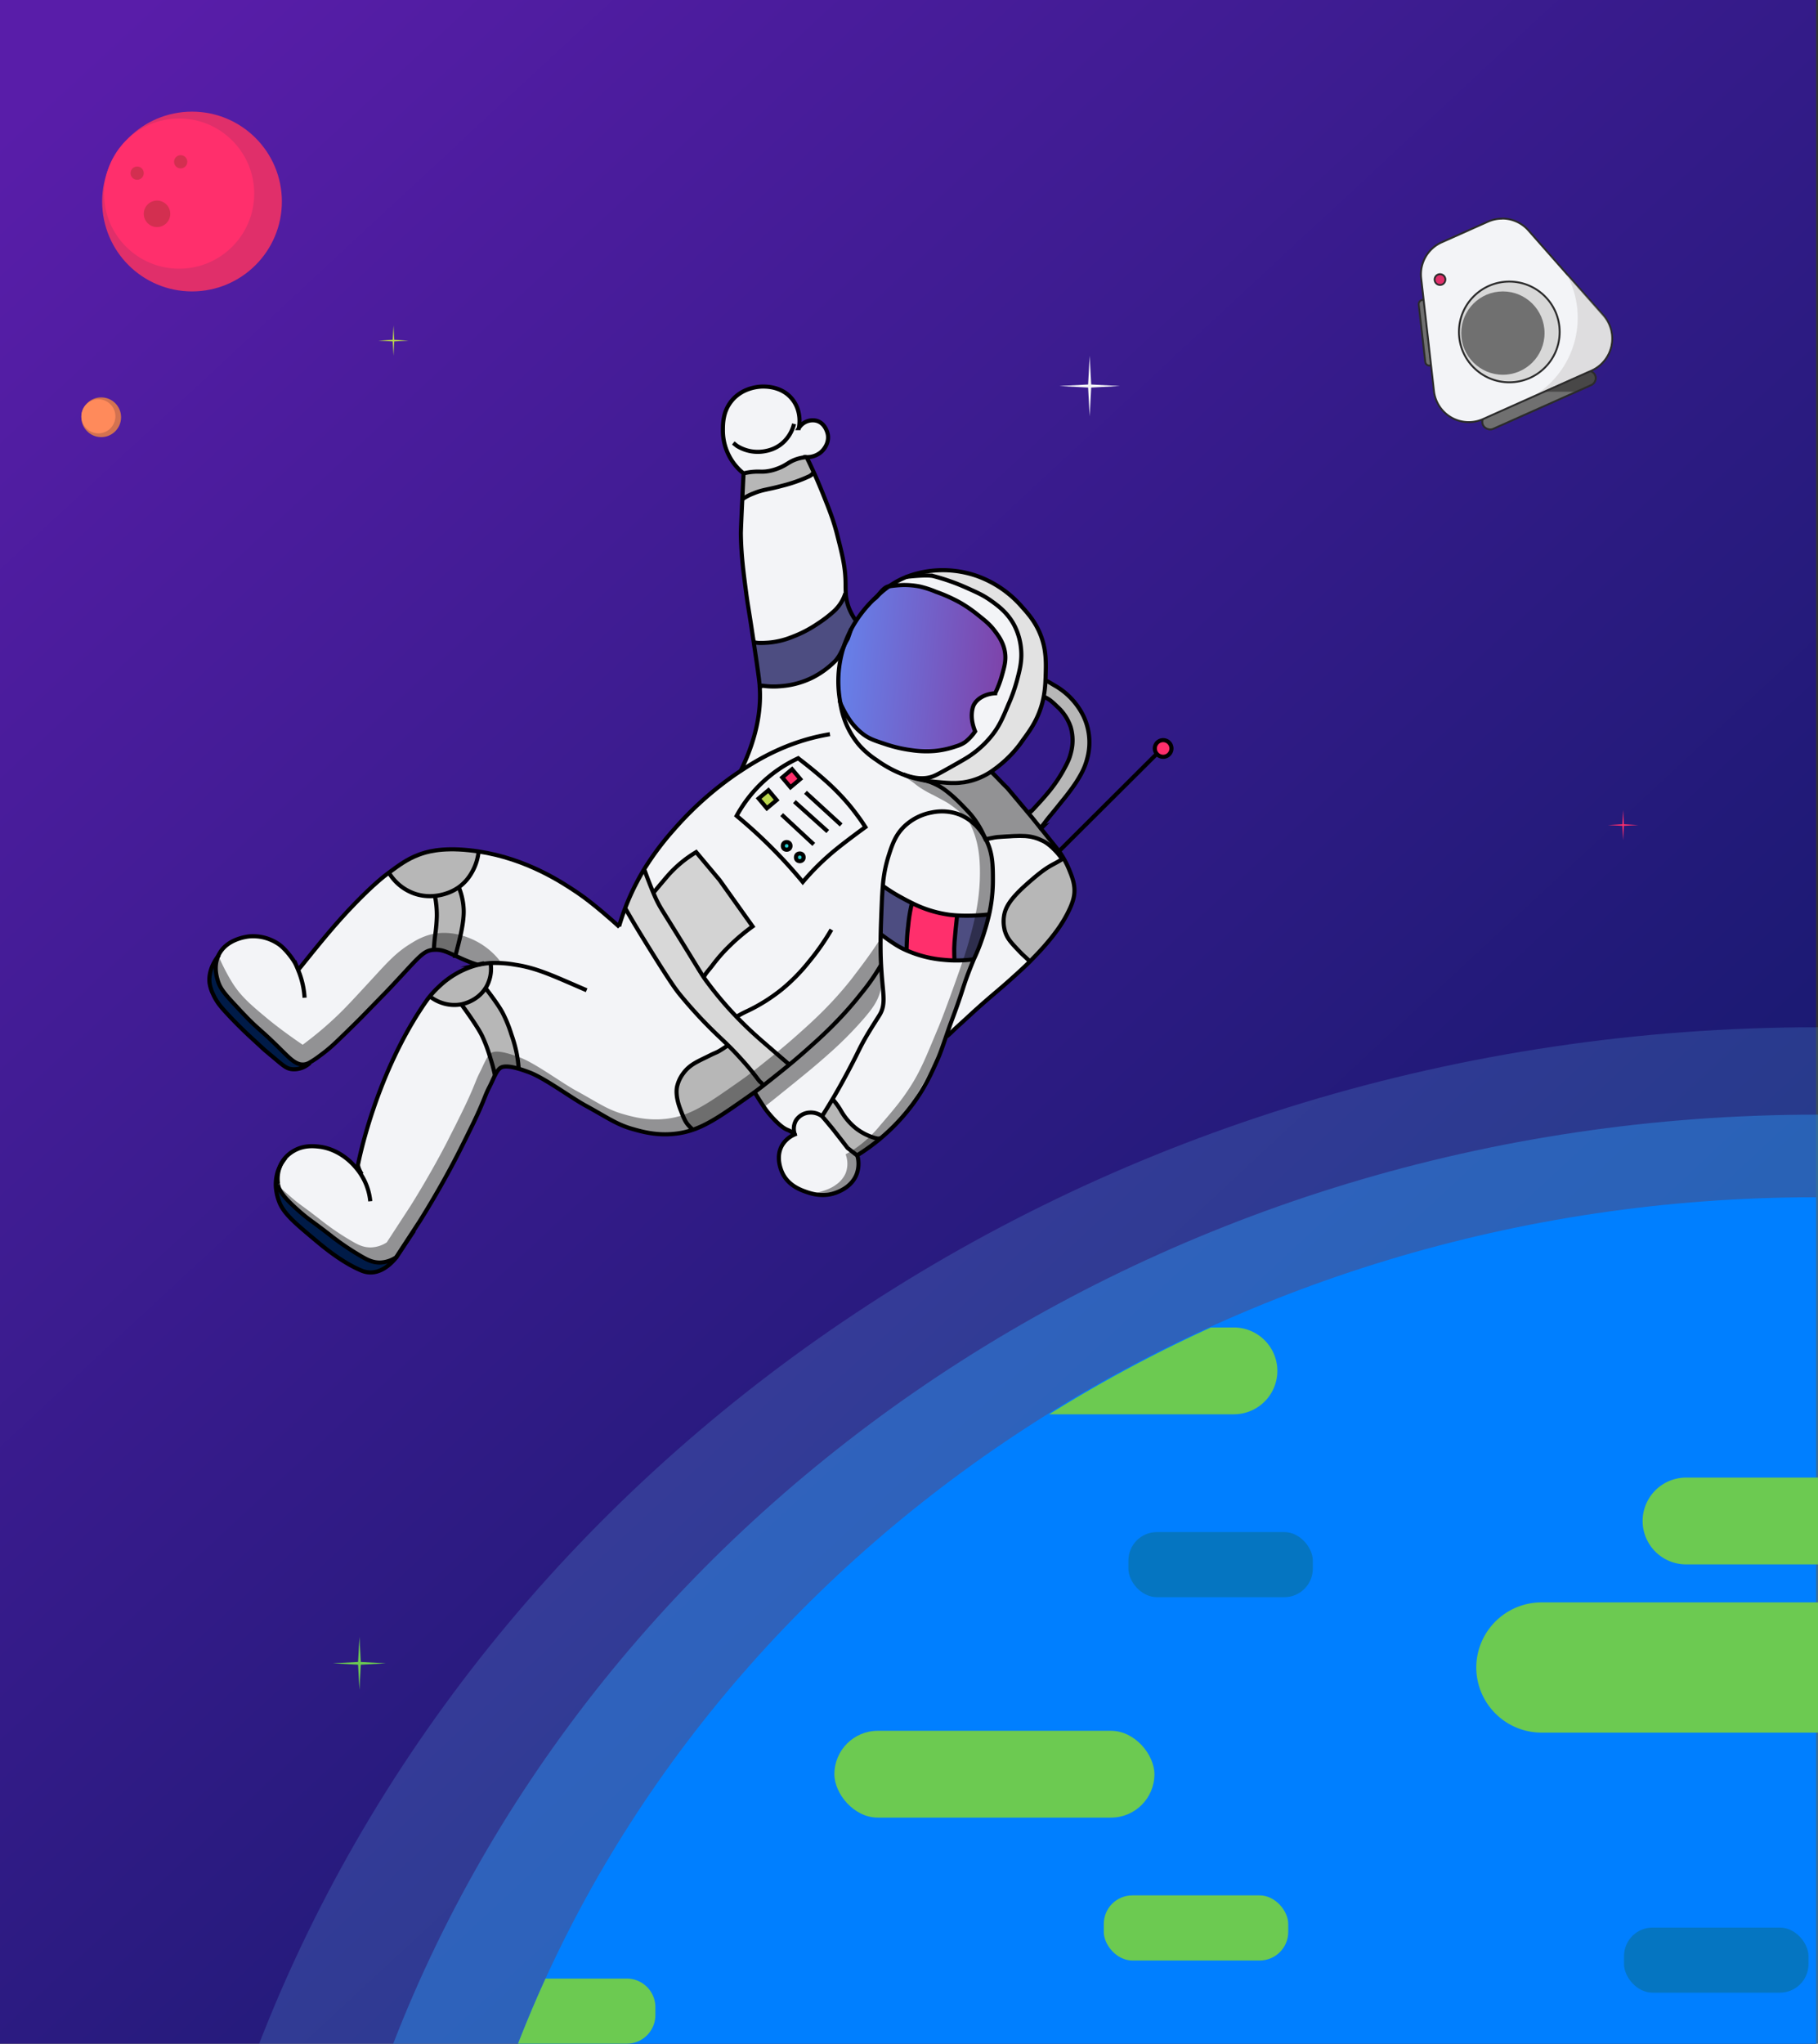 <svg xmlns="http://www.w3.org/2000/svg" xmlns:xlink="http://www.w3.org/1999/xlink" viewBox="0 0 961 1080"><rect x="0" y="0" width="961" height="1080" fill="#333333" stroke="none"/><defs><style>.cls-1{fill:url(#linear-gradient);}.cls-2{fill:#63bbf7;opacity:0.2;}.cls-3{fill:#2d9df9;}.cls-13,.cls-3{opacity:0.4;}.cls-4{fill:#007fff;}.cls-5{fill:#6cca51;}.cls-6{fill:#0575c1;}.cls-12,.cls-7{fill:#707070;}.cls-11,.cls-7{stroke:#2b2b2b;}.cls-11,.cls-30,.cls-7{stroke-miterlimit:10;}.cls-8{fill:#f3f4f7;}.cls-9{fill:#2b2b2b;}.cls-10{fill:#fff;}.cls-11,.cls-27{fill:#d8d8d8;}.cls-14{fill:#bfbcbb;}.cls-15{fill:#e02f6a;}.cls-16{fill:#2d2c2c;opacity:0.6;}.cls-17{fill:#ff2f6c;}.cls-18{fill:#d37250;}.cls-19{fill:#ff8a5b;}.cls-20{fill:#d32f50;}.cls-21{fill:#bad64d;}.cls-22{fill:#b7b7b7;}.cls-23{fill:#4d4d81;}.cls-24{fill:url(#linear-gradient-2);}.cls-25{fill:#e2e2e2;}.cls-26{fill:#25ced1;}.cls-28{fill:#d3d3d3;}.cls-29{fill:#001b48;}.cls-30{fill:none;stroke:#000;stroke-width:2.17px;}</style><linearGradient id="linear-gradient" x1="22.87" y1="47.65" x2="947.96" y2="1044.02" gradientUnits="userSpaceOnUse"><stop offset="0" stop-color="#591da9"/><stop offset="1" stop-color="#051960"/></linearGradient><linearGradient id="linear-gradient-2" x1="435.24" y1="343.17" x2="522.5" y2="343.17" gradientTransform="translate(40.11 -30.21) rotate(5)" gradientUnits="userSpaceOnUse"><stop offset="0" stop-color="#6681ea"/><stop offset="1" stop-color="#7e43aa"/></linearGradient></defs><title>Asset 3</title><g id="Layer_2" data-name="Layer 2"><g id="home-image"><rect class="cls-1" width="960" height="1080"/><path class="cls-2" d="M961,1080V542.86h-.57c-379,0-701.79,223.91-823.43,537.14Z"/><path class="cls-3" d="M961,1080V589.05h-.52C614,589,319,793.7,207.85,1080Z"/><path class="cls-4" d="M960,1080V632.7h-.47c-315.65,0-584.41,186.46-685.7,447.3Z"/><rect class="cls-5" x="441.06" y="914.65" width="169.17" height="45.88" rx="22.94" ry="22.94"/><rect class="cls-5" x="583.47" y="1001.63" width="97.49" height="34.41" rx="15.08" ry="15.08"/><path class="cls-5" d="M346.44,1064.92v-4.25a15.13,15.13,0,0,0-15.08-15.08h-43q-7.75,17-14.53,34.41h57.49A15.13,15.13,0,0,0,346.44,1064.92Z"/><path class="cls-5" d="M961,780.84H891.23a23,23,0,0,0-22.94,22.94h0a23,23,0,0,0,22.94,22.94H961Z"/><path class="cls-5" d="M961,846.79H814.77a34.51,34.51,0,0,0-34.41,34.41h0a34.51,34.51,0,0,0,34.41,34.41H961Z"/><path class="cls-5" d="M652.29,747.39a23,23,0,0,0,22.93-22.94h0a23,23,0,0,0-22.93-22.93H640.08a741.74,741.74,0,0,0-85.48,45.87Z"/><rect class="cls-6" x="596.47" y="809.63" width="97.49" height="34.41" rx="15.08" ry="15.08"/><rect class="cls-6" x="858.47" y="1018.63" width="97.49" height="34.41" rx="15.08" ry="15.08"/><rect class="cls-7" x="736.42" y="173.66" width="34.92" height="4.36" rx="2.18" ry="2.18" transform="translate(843.06 -593.12) rotate(83.49)"/><rect class="cls-7" x="781.07" y="207.33" width="64.88" height="8.11" rx="4.05" ry="4.05" transform="translate(-15.55 349.74) rotate(-24.04)"/><path class="cls-8" d="M776.4,223A18.54,18.54,0,0,1,758,206.58L751.23,147a18.45,18.45,0,0,1,10.87-19l24.41-10.89a18.34,18.34,0,0,1,7.54-1.61,18.55,18.55,0,0,1,13.9,6.27l39.61,44.9a18.53,18.53,0,0,1-6.35,29.18L784,221.42A18.54,18.54,0,0,1,776.4,223Z"/><path class="cls-9" d="M794.05,115v1a18,18,0,0,1,13.53,6.1l39.6,44.9a18,18,0,0,1-6.17,28.4L783.74,221a18,18,0,0,1-25.26-14.44L751.73,147a18,18,0,0,1,10.57-18.5l24.41-10.89a18.05,18.05,0,0,1,7.34-1.56v-1m0,0a19.08,19.08,0,0,0-7.75,1.65l-24.41,10.89a19,19,0,0,0-11.16,19.53l6.76,59.55a19,19,0,0,0,26.66,15.23l57.26-25.54a19,19,0,0,0,6.52-30l-39.6-44.9A19,19,0,0,0,794.05,115Z"/><path class="cls-10" d="M797.79,199.37a23.94,23.94,0,1,1,9.72-2.08A23.69,23.69,0,0,1,797.79,199.37Z"/><path d="M797.76,152.12h0a23.33,23.33,0,0,1,9.51,44.63,23.05,23.05,0,0,1-9.48,2,23.33,23.33,0,0,1,0-46.66m0-1.18a24.51,24.51,0,1,0,22.39,14.53,24.51,24.51,0,0,0-22.39-14.53Z"/><circle class="cls-11" cx="797.83" cy="175.42" r="26.62"/><circle class="cls-12" cx="794.43" cy="176.02" r="22.02"/><g class="cls-13"><path class="cls-14" d="M846.93,166.12l-18.65-20.91c.51,1,1,1.93,1.46,2.94A48.28,48.28,0,0,1,812.65,208l27.76-12.25A18.71,18.71,0,0,0,846.93,166.12Z"/></g><path class="cls-15" d="M761.17,150.62a2.85,2.85,0,0,1-1.16-5.46,2.91,2.91,0,0,1,1.16-.25,2.85,2.85,0,0,1,2.66,3.87,2.79,2.79,0,0,1-1.5,1.59A2.91,2.91,0,0,1,761.17,150.62Z"/><path class="cls-9" d="M761.17,145.41h0a2.35,2.35,0,0,1,1,4.5,2.31,2.31,0,0,1-1,.21,2.36,2.36,0,0,1-1-4.5,2.31,2.31,0,0,1,1-.21m0-1a3.28,3.28,0,0,0-1.36.3,3.32,3.32,0,1,0,1.36-.3Z"/><path class="cls-16" d="M833.48,207l8.15-3.64a3.71,3.71,0,1,0-3-6.77L815.27,207Z"/><circle class="cls-15" cx="101.5" cy="106.5" r="47.5"/><circle class="cls-17" cx="94.69" cy="102.31" r="39.69"/><circle class="cls-18" cx="53.5" cy="220.5" r="10.5"/><circle class="cls-19" cx="52" cy="220" r="9"/><circle class="cls-20" cx="83" cy="113" r="7"/><circle class="cls-20" cx="95.5" cy="85.5" r="3.5"/><circle class="cls-20" cx="72.5" cy="91.5" r="3.5"/><polygon class="cls-8" points="576 188 576.82 203.18 592 204 576.82 204.82 576 220 575.18 204.82 560 204 575.18 203.18 576 188"/><polygon class="cls-5" points="190 865 190.72 878.28 204 879 190.72 879.72 190 893 189.28 879.72 176 879 189.28 878.28 190 865"/><polygon class="cls-21" points="208 172 208.41 179.59 216 180 208.41 180.41 208 188 207.59 180.41 200 180 207.59 179.59 208 172"/><polygon class="cls-17" points="858 428 858.41 435.59 866 436 858.41 436.41 858 444 857.59 436.41 850 436 857.59 435.59 858 428"/><path class="cls-17" d="M611.48,398.36a4.39,4.39,0,0,1,3.75-7.21,4.4,4.4,0,1,1-3.75,7.21Z"/><path class="cls-22" d="M562.4,453.85a49,49,0,0,1,3,6.26c1.2,3,2.39,6,2.55,9.73.14,3.43-.63,7-3.88,13.23-2.14,4.1-6.48,11.48-17.62,22.9-.7.73-1.38,1.41-2,2.07-4.35-4.09-3.5-3.13-6.42-6.2-3.81-4-5.59-6.11-6.65-9.41a18.5,18.5,0,0,1-.64-8.2c.62-4.36,2.95-8.85,11.64-16.64,12-10.71,13.07-9.71,19.17-13.58h0Z"/><path class="cls-22" d="M544,429.38c2-2.07-.85,1.55,2.56-2.15s5.21-5.66,6.77-7.56a74.63,74.63,0,0,0,8.54-12.15c2.09-3.79,3.4-6.18,4.25-9.81a24.84,24.84,0,0,0-.17-13.59,25.48,25.48,0,0,0-7.2-10.82c-3.33-3.26-4.43-3.93-6.69-5l-.4-.08a58.8,58.8,0,0,0,.94-8.6c1.66.56,2.26,1.09,5.07,2.72A37.56,37.56,0,0,1,570.81,375a32.21,32.21,0,0,1,3.82,26.13c-1.35,5.16-3.51,8.67-5.84,12.39a125.91,125.91,0,0,1-7.67,10.19c-5.76,7.26-5.87,7.05-9.15,11.42a16,16,0,0,0-1.78,2.6l-4.72-5.88-1.84-2.2Z"/><path class="cls-23" d="M522.87,483.23a133.61,133.61,0,0,1-4.18,14.2,96.72,96.72,0,0,1-3.92,9.51,65.72,65.72,0,0,1-10.2.61v-.15c-.08-1.37-.18-3.5-.14-6.12,0-1.93.14-3.84.79-10.43.18-1.81.43-4.22.74-7.08A104.87,104.87,0,0,0,522.87,483.23Z"/><path class="cls-24" d="M452.58,328a66.08,66.08,0,0,1,9.13-11.09,9.47,9.47,0,0,0,2.81-2.66,51.55,51.55,0,0,1,5.33-4.33h.07a61.63,61.63,0,0,1,7.53-.71,43.43,43.43,0,0,1,8.76.77,52.85,52.85,0,0,1,8.58,2.79,83.54,83.54,0,0,1,13.07,5.89,71.74,71.74,0,0,1,9,6.22c4,3.24,6.36,5.08,8.78,8.23,2.1,2.75,5,6.55,5.73,12.05.53,4.05-.36,7.22-1.73,12.07a54.25,54.25,0,0,1-3.52,9.19c-5.07.28-9.63,2.65-11.43,6.47,0,0-2,4.17-.2,10.57.24.86.56,1.78.56,1.78.18.52.35,1,.49,1.31a25.32,25.32,0,0,1-5.25,5.65,17.2,17.2,0,0,1-4.95,2.28,48.05,48.05,0,0,1-11.08,2.42,53.7,53.7,0,0,1-12.18-.38,73.5,73.5,0,0,1-14.65-3.32c-5.28-1.79-7.92-2.69-11.1-5a33.68,33.68,0,0,1-8.05-8.85,56.84,56.84,0,0,1-3.52-6.42,9.06,9.06,0,0,1-.55-1.4v0l-.21-1.18h0a62.71,62.71,0,0,1-.86-9.74,60.11,60.11,0,0,1,2.08-16.11c.23-.85.48-1.68.75-2.5a41.63,41.63,0,0,1,2.23-4.37l1.68-4.86C450.72,331,451.65,329.4,452.58,328Z"/><path class="cls-8" d="M522.87,483.23a82.61,82.61,0,0,0,2-17.84c0-8-.06-14.93-3.81-21.9l0,0c.79-.06,4.72-1,6.09-1.1,13.59-.92,17.46-1.24,24.31,2.13,2.51,1.23,6.57,4.7,10,9.52-6.1,3.87-7.21,2.87-19.17,13.58-8.69,7.79-11,12.28-11.64,16.64a18.5,18.5,0,0,0,.64,8.2c1.06,3.3,2.84,5.4,6.65,9.41,2.92,3.07,2.07,2.11,6.42,6.2-3.25,3.22-6.11,5.8-9.8,9.12-7,6.31-9.71,8.22-18.37,16-3.77,3.39-3.71,3.44-8.12,7.43-6.17,5.59-4.33,4.19-7.75,7.13l-.28-.09c1-2.88,1.91-5.58,2.64-7.51,5.74-15.16,6-17.78,9-25.68,1.34-3.49,2.29-5.83,3-7.54a96.72,96.72,0,0,0,3.92-9.51A133.61,133.61,0,0,0,522.87,483.23Z"/><path class="cls-8" d="M506,483.77c-1.35-.08-2.7-.2-4-.36a62.8,62.8,0,0,1-19.87-6.19c-2.37-1.15-4.42-2.27-6.13-3.22a88.07,88.07,0,0,1-9.25-5.85,69.63,69.63,0,0,1,3-15.74c2-6.15,3.75-11.49,8.89-16.19a28.56,28.56,0,0,1,14.18-6.91,26.17,26.17,0,0,1,14.82,1.29,26.89,26.89,0,0,1,12.59,11.29c.14.23.28.46.41.69,0,0,0,0,0,0,.18.29.34.59.5.89,3.75,7,3.83,13.86,3.81,21.9a82.61,82.61,0,0,1-2,17.84A104.87,104.87,0,0,1,506,483.77Z"/><path class="cls-8" d="M479.2,502.25l1.67.7a61.69,61.69,0,0,0,17.95,4.28c2,.21,3.95.31,5.75.32a65.72,65.72,0,0,0,10.2-.61c-.72,1.71-1.67,4.05-3,7.54-3,7.9-3.29,10.52-9,25.68-.73,1.93-1.65,4.63-2.64,7.51-1.53,4.46-3.2,9.32-4.52,12.23-2.82,6.25-6.25,14.23-12.9,23.32a105.59,105.59,0,0,1-13.55,15.11c-1.28,1.18-2.56,2.29-3.81,3.35-.93-.14-.72.07-1.22,0a16.5,16.5,0,0,1-2.67-.67,29.92,29.92,0,0,1-9.08-4.86,32.94,32.94,0,0,1-8-9.53,36.56,36.56,0,0,0-3.94-5.43L440,581l.08-.14c1-1.68,4.66-7.9,9.68-17.48,4.38-8.36,4.44-9.08,7.36-14.29s6.86-11.1,7.92-12.89c3-5.12,1.93-10,1.09-20.27-.16-2-.29-3.95-.39-5.82-.3-5.57-.33-10.65-.22-16.29h.17C472.92,499.17,475.66,500.71,479.2,502.25Z"/><path class="cls-17" d="M504.57,507.4v.15c-1.8,0-3.75-.11-5.75-.32A61.69,61.69,0,0,1,480.87,503l-1.67-.7c0-.48,0-1.86.18-5.54.14-3.19.43-5.59.64-7.41a87.52,87.52,0,0,1,2-12.08,62.8,62.8,0,0,0,19.87,6.19c1.33.16,2.68.28,4,.36-.31,2.86-.56,5.27-.74,7.08-.65,6.59-.75,8.5-.79,10.43C504.39,503.9,504.49,506,504.57,507.4Z"/><path class="cls-8" d="M514.6,412.21a36.26,36.26,0,0,0,9.36-4.52l.18.27c3.54,3.48,4.87,5.06,8.42,8.54l11.07,13.19,1.84,2.2,4.72,5.88c0,.1,0,.11.07.08l9.29,11.56a48.66,48.66,0,0,1,2.85,4.44l-.87.15h0c-3.43-4.82-7.49-8.29-10-9.52-6.85-3.37-10.72-3.05-24.31-2.13-1.37.1-5.3,1-6.09,1.1l0,0c-.16-.3-.32-.6-.5-.89,0,0,0,0,0,0A48.37,48.37,0,0,0,513,430.23c-1-1.09-2.8-3-4.48-4.75-1.51-1.52-3-3-5-4.79-.43-.38-2.64-2.31-4.57-3.67a32.13,32.13,0,0,0-9.32-4.45c2.05.32,3.81.5,5.22.63C501.9,413.87,507.61,414.42,514.6,412.21Z"/><path class="cls-13" d="M514.6,413.21a36.26,36.26,0,0,0,9.36-4.52l.18.27c3.54,3.48,4.87,5.06,8.42,8.54l11.07,13.19,1.84,2.2,4.72,5.88c0,.1,0,.11.07.08l9.29,11.56a48.66,48.66,0,0,1,2.85,4.44l-.87.15h0c-3.43-4.82-7.49-8.29-10-9.52-6.85-3.37-10.72-3.05-24.31-2.13-1.37.1-5.3,1-6.09,1.1l0,0c-.16-.3-.32-.6-.5-.89,0,0,0,0,0,0A48.37,48.37,0,0,0,513,431.23c-1-1.09-2.8-3-4.48-4.75-1.51-1.52-3-3-5-4.79-.43-.38-2.64-2.31-4.57-3.67a32.13,32.13,0,0,0-9.32-4.45c2.05.32,3.81.5,5.22.63C501.9,414.87,507.61,415.42,514.6,413.21Z"/><path class="cls-23" d="M479.38,496.71c-.17,3.68-.19,5.06-.18,5.54-3.54-1.54-6.28-3.08-13.49-8.44h-.17c.1-4.72.3-9.83.55-15.92.14-3.71.34-6.91.59-9.74a88.07,88.07,0,0,0,9.25,5.85c1.71.95,3.76,2.07,6.13,3.22a87.52,87.52,0,0,0-2,12.08C479.81,491.12,479.52,493.52,479.38,496.71Z"/><path class="cls-25" d="M479.39,409.9c2.63.88,8.32,2.35,13.65.43,1.8-.65,4.52-2.18,10-5.24,5.29-3,7.94-4.46,10-5.91A52.42,52.42,0,0,0,524.87,388c3.47-4.55,5.1-8.41,8.15-15.58a86.69,86.69,0,0,0,4.49-12.5c1.58-5.92,2.91-10.91,2.2-17.46a33.81,33.81,0,0,0-3.1-11.13c-3.52-7.23-8.92-11.15-13-14.05-3.79-2.67-6.75-4-12.33-6.5a113.17,113.17,0,0,0-17.78-6.31c-3.21-.85-12.3.14-14.26.37a53.44,53.44,0,0,1,13.15-3.19,55,55,0,0,1,24.19,2.8,56.8,56.8,0,0,1,23.69,16.33c3.36,3.73,7.49,8.41,10.16,15.83s2.5,14,2.28,20.56c0,.8-.06,1.63-.1,2.47a58.8,58.8,0,0,1-.94,8.6,46.11,46.11,0,0,1-1.9,7c-2.36,6.6-5.52,11-8.83,15.53a62.91,62.91,0,0,1-11.28,12.59,66.49,66.49,0,0,1-5.68,4.34,36.26,36.26,0,0,1-9.36,4.52c-7,2.21-12.7,1.66-19.77,1-1.41-.13-3.17-.31-5.22-.63A59.67,59.67,0,0,1,479.35,410Z"/><path class="cls-22" d="M464.09,601.71c.5,0,.29-.17,1.22,0a106.79,106.79,0,0,1-12.19,8.82l.05.17-5.14-4s-5.9-7.68-7.93-10.2-5.23-6.23-5.23-6.23l-.31-.36c1.34-2.11,3.25-5.16,5.46-8.88l.39.23a36.56,36.56,0,0,1,3.94,5.43,32.94,32.94,0,0,0,8,9.53,29.92,29.92,0,0,0,9.08,4.86A16.5,16.5,0,0,0,464.09,601.71Z"/><path class="cls-8" d="M417.29,562.69c2.6-2.15,5.59-4.68,8.77-7.51,7.89-7,18.3-16.28,29.1-30a111.19,111.19,0,0,0,10.48-15h.12c.1,1.87.23,3.8.39,5.82.84,10.3,1.93,15.15-1.09,20.27-1.06,1.79-5,7.73-7.92,12.89s-3,5.93-7.36,14.29c-5,9.58-8.68,15.8-9.68,17.48L440,581c-2.21,3.72-4.12,6.77-5.46,8.88a10,10,0,0,0-6.62-1.94,9.16,9.16,0,0,0-7.14,4.13,9,9,0,0,0-.65,7.41l0,0a12.29,12.29,0,0,0-3.82-2.4c-3.62-1.32-9-7.39-11.3-10.49-2.11-2.84-5.26-8-6.08-9.38,1.58-1.17,3.13-2.34,4.61-3.49,2.93-2.27,5.62-4.43,7.89-6.26C413,566.23,415,564.61,417.29,562.69Z"/><path class="cls-8" d="M420.1,599.49l0,0a9,9,0,0,1,.65-7.41,9.16,9.16,0,0,1,7.14-4.13,10,10,0,0,1,6.62,1.94l.31.36s3.12,3.63,5.23,6.23,7.93,10.2,7.93,10.2l5.14,4A15.81,15.81,0,0,1,453,620c-2.27,6.59-8.47,9.17-10.37,10-7.32,3-14,.71-16.29-.07-2.94-1-9.47-3.28-12.71-9.93-.69-1.44-3.92-8.61-.05-15A14.22,14.22,0,0,1,420.1,599.49Z"/><path class="cls-8" d="M454.1,432.14c1.31,1.84,2.42,3.5,3.34,4.94,0,0-9.83,7.11-16,12.18a133.61,133.61,0,0,0-17.09,16.84c-3.58-4.33-7.49-8.77-11.74-13.25a266.3,266.3,0,0,0-23.22-21.72,71,71,0,0,1,23.93-25.71,71.56,71.56,0,0,1,8.6-4.71c.08.07,7.51,5.66,13.94,11.4a120.62,120.62,0,0,1,13.7,14.1C451.28,428.32,452.79,430.31,454.1,432.14Zm-29.31,21.1a2,2,0,1,0-2.2,1.84A2,2,0,0,0,424.79,453.24ZM417.87,416l5.18-4.35-4.35-5.18-5.18,4.35Zm0,31.18a2,2,0,1,0-2.2,1.84A2,2,0,0,0,417.86,447.2Zm-12.51-20.06,5.18-4.34-4.35-5.19L401,422Z"/><path class="cls-8" d="M444.72,372.83a56.84,56.84,0,0,0,3.52,6.42,33.68,33.68,0,0,0,8.05,8.85c3.18,2.36,5.82,3.26,11.1,5A73.5,73.5,0,0,0,482,396.47a53.7,53.7,0,0,0,12.18.38,48.05,48.05,0,0,0,11.08-2.42,17.2,17.2,0,0,0,4.95-2.28,25.32,25.32,0,0,0,5.25-5.65c-.14-.35-.31-.79-.49-1.31,0,0-.32-.92-.56-1.78-1.76-6.4.2-10.57.2-10.57,1.8-3.82,6.36-6.19,11.43-6.47a54.25,54.25,0,0,0,3.52-9.19c1.37-4.85,2.26-8,1.73-12.07-.71-5.5-3.63-9.3-5.73-12.05-2.42-3.15-4.73-5-8.78-8.23a71.74,71.74,0,0,0-9-6.22,83.54,83.54,0,0,0-13.07-5.89,52.85,52.85,0,0,0-8.58-2.79,43.43,43.43,0,0,0-8.76-.77,61.63,61.63,0,0,0-7.53.71h-.07a45.41,45.41,0,0,1,7.22-4.14c.39-.17,1.11-.5,2.15-.91,2-.23,11-1.22,14.26-.37a113.17,113.17,0,0,1,17.78,6.31c5.58,2.5,8.54,3.83,12.33,6.5,4.1,2.9,9.5,6.82,13,14.05a33.81,33.81,0,0,1,3.1,11.13c.71,6.55-.62,11.54-2.2,17.46a86.69,86.69,0,0,1-4.49,12.5c-3,7.17-4.68,11-8.15,15.58A52.42,52.42,0,0,1,513,399.18c-2.08,1.45-4.73,2.93-10,5.91-5.45,3.06-8.17,4.59-10,5.24-5.33,1.92-11,.45-13.65-.43l0,.13c-1-.34-2.08-.74-3.15-1.18a62.26,62.26,0,0,1-12.94-7.24,45.81,45.81,0,0,1-8.85-7.56,43,43,0,0,1-7.14-11.49,49.49,49.49,0,0,1-3.1-11.13A9.06,9.06,0,0,0,444.72,372.83Z"/><circle class="cls-26" cx="422.77" cy="453.06" r="2.03"/><rect class="cls-17" x="414.9" y="407.87" width="6.76" height="6.76" transform="translate(-166.46 364.75) rotate(-39.97)"/><path class="cls-8" d="M437.57,229.64c.88,5.16-3,8.76-3.52,9.2a11.29,11.29,0,0,1-7.71,2.72,22.31,22.31,0,0,0-4.83.93c-4.63,1.43-5.59,3.37-10.64,5.18a24.45,24.45,0,0,1-6.24,1.49c-2.3.22-3.42,0-6.12.14a32.67,32.67,0,0,0-5.51.88,29,29,0,0,1-10.91-22.68c0-3.66,0-10.2,4.78-15.87,6.31-7.49,15.79-7.38,16.94-7.35,2.14.06,9.89.28,15,6.75s3.65,14.09,3.42,15.23a8.58,8.58,0,0,1,9.17-3.95C436.42,223.55,437.5,229.23,437.57,229.64Z"/><circle class="cls-26" cx="415.83" cy="447.02" r="2.03"/><path class="cls-27" d="M389.28,537.35c6.08,6.34,11.17,10.79,14.72,13.86,7.09,6.15,12.08,10.44,13.29,11.48-2.32,1.92-4.32,3.54-5.89,4.78-2.27,1.83-5,4-7.89,6.26l-.41-.53c-1.47-2.3-.22.08-2.77-3.3-1.75-2.32-4.62-6-9.22-11-2.36-2.58-4.48-4.75-6.33-6.59-2.27-2.24-4.13-4-5.53-5.31a237.92,237.92,0,0,1-19.85-21.42c-2-2.49-5.18-6.55-19.76-30.25-5.52-9-6.13-10.31-9.17-15.4h0a123.94,123.94,0,0,1,6.33-14c1.23-2.34,2.48-4.53,3.73-6.6.44,1.23,2.65,7.34,4.83,12.48.71,1.69,1.42,3.28,2.06,4.55,1.95,3.85,2.49,4.39,13.06,21.51,7.74,12.54,9.64,15.79,11.44,18.46.52.77,1,1.49,1.67,2.37A186.22,186.22,0,0,0,389,537Z"/><path class="cls-22" d="M398.9,577.22c-1.39,1-2.8,2-4.23,3-11.89,8.33-19.87,13.93-28.31,16.86-3.69-3.47-4.09-4-6.82-11.11-2.57-6.76-1.9-10.63-1.69-11.69a18.59,18.59,0,0,1,3.35-7.18c3.59-4.85,7.89-6.31,14.41-9.6,3.76-1.88,2.86-.86,8.92-5l.25-.25c1.85,1.84,4,4,6.33,6.59,4.6,5,7.47,8.67,9.22,11,2.55,3.38,1.3,1,2.77,3.3l.41.53C402,574.88,400.48,576.05,398.9,577.22Z"/><path class="cls-8" d="M430.16,249.63c1.48,3.27,3.07,7,4.69,11,3.48,8.65,5.66,14.09,7.61,21.71,2.79,10.92,4.44,17.38,4.5,26.19,0,1.52,0,3.22.11,5.08h-.22a21.74,21.74,0,0,1-5.91,9.33,65.93,65.93,0,0,1-8.73,6.7,63.48,63.48,0,0,1-13.5,7,42.45,42.45,0,0,1-12.49,3c-4.43.29-5.61.26-7.85-.26-.06-.37-.11-.75-.17-1.13-2.69-17.91-2.93-18.11-3.88-25.46-1.5-11.48-2.58-19.8-2.74-30.79,0-1.39.37-10.11.76-18.07a28,28,0,0,1,5.84-3.07c5.2-2.15,7.06-1.87,15.29-4.09a78.58,78.58,0,0,0,14-4.89,5.57,5.57,0,0,0,2.56-2.15Z"/><path class="cls-22" d="M430.16,249.63l-.12.06a5.57,5.57,0,0,1-2.56,2.15,78.58,78.58,0,0,1-14,4.89c-8.23,2.22-10.09,1.94-15.29,4.09a28,28,0,0,0-5.84,3.07c.33-7.16.66-13.71.66-13.71a32.67,32.67,0,0,1,5.51-.88c2.7-.19,3.82.08,6.12-.14a24.45,24.45,0,0,0,6.24-1.49c5.05-1.81,6-3.75,10.64-5.18a22.31,22.31,0,0,1,4.83-.93C427.48,243.87,428.77,246.57,430.16,249.63Z"/><rect class="cls-21" x="402.39" y="419" width="6.77" height="6.77" transform="translate(-176.57 359.64) rotate(-40)"/><path class="cls-28" d="M380.32,465l17.53,24.61a105.11,105.11,0,0,0-11.72,9.84,85.37,85.37,0,0,0-9,10.07c-2.78,3.68-3.55,4.09-5,6.7l-.19.13c-1.8-2.67-3.7-5.92-11.44-18.46-10.57-17.12-11.11-17.66-13.06-21.51-.64-1.27-1.35-2.86-2.06-4.55l.09,0s3.51-4.21,7.2-8.54A62.77,62.77,0,0,1,368,450.31Z"/><path class="cls-8" d="M520.15,441.89a26.89,26.89,0,0,0-12.59-11.29,26.17,26.17,0,0,0-14.82-1.29,28.56,28.56,0,0,0-14.18,6.91c-5.14,4.7-6.92,10-8.89,16.19a69.63,69.63,0,0,0-3,15.74c-.25,2.83-.45,6-.59,9.74-.25,6.09-.45,11.2-.55,15.92-.11,5.64-.08,10.72.22,16.29h-.12a111.19,111.19,0,0,1-10.48,15c-10.8,13.76-21.21,23-29.1,30-3.18,2.83-6.17,5.36-8.77,7.51-1.21-1-6.2-5.33-13.29-11.48-3.55-3.07-8.64-7.52-14.72-13.86L389,537a186.22,186.22,0,0,1-15.37-18.32c-.64-.88-1.15-1.6-1.67-2.37l.19-.13c1.45-2.61,2.22-3,5-6.7a85.37,85.37,0,0,1,9-10.07,105.11,105.11,0,0,1,11.72-9.84L380.32,465,368,450.31a62.77,62.77,0,0,0-15.38,12.9c-3.69,4.33-7.18,8.51-7.2,8.54l-.09,0c-2.18-5.14-4.39-11.25-4.83-12.48a148.69,148.69,0,0,1,15.64-20.9,177,177,0,0,1,32.42-29.08c.91-.62,1.9-1.3,3-2,9.6-19.61,10.74-34.62,10-44.67l.28,0c1.35.39-.46-.49,1.72-.19a41.31,41.31,0,0,0,9.49.15,44.71,44.71,0,0,0,16.7-4.65,46.54,46.54,0,0,0,11.6-8.48c2-2,3.3-4.81,4.59-7.6-.27.82-.52,1.65-.75,2.5a60.11,60.11,0,0,0-2.08,16.11,62.71,62.71,0,0,0,.86,9.74h0a5.09,5.09,0,0,0,.21,1.18v0a49.49,49.49,0,0,0,3.1,11.13,43,43,0,0,0,7.14,11.49,45.81,45.81,0,0,0,8.85,7.56,62.26,62.26,0,0,0,12.94,7.24c1.07.44,2.13.84,3.15,1.18a59.67,59.67,0,0,0,10.26,2.54,32.13,32.13,0,0,1,9.32,4.45c1.93,1.36,4.14,3.29,4.57,3.67,2,1.77,3.52,3.27,5,4.79,1.68,1.71,3.53,3.66,4.48,4.75a48.37,48.37,0,0,1,7.55,12.35C520.43,442.35,520.29,442.12,520.15,441.89Zm-62.71-4.81c-.92-1.44-2-3.1-3.34-4.94s-2.82-3.82-4.54-5.93a120.62,120.62,0,0,0-13.7-14.1c-6.43-5.74-13.86-11.33-13.94-11.4a71.56,71.56,0,0,0-8.6,4.71,71,71,0,0,0-23.93,25.71,266.3,266.3,0,0,1,23.22,21.72c4.25,4.48,8.16,8.92,11.74,13.25a133.61,133.61,0,0,1,17.09-16.84C447.61,444.19,457.44,437.08,457.44,437.08Z"/><path class="cls-23" d="M403.55,362.44c-2.18-.3-.37.58-1.72.19l-.28,0,0-.39c-.26-3.31-1.21-9.91-3.15-22.92,2.24.52,3.42.55,7.85.26a42.45,42.45,0,0,0,12.49-3,63.48,63.48,0,0,0,13.5-7,65.93,65.93,0,0,0,8.73-6.7,21.74,21.74,0,0,0,5.91-9.33h.22a25.2,25.2,0,0,0,2.08,8.69,35,35,0,0,0,2.27,4.28,14.34,14.34,0,0,0,1.16,1.38c-.93,1.44-1.86,3-2.74,4.67a56.28,56.28,0,0,0-3.91,9.23c-1.29,2.79-2.55,5.6-4.59,7.6a46.54,46.54,0,0,1-11.6,8.48,44.71,44.71,0,0,1-16.7,4.65A41.31,41.31,0,0,1,403.55,362.44Z"/><path class="cls-8" d="M259.35,508.9a39.49,39.49,0,0,0-6.82,1l0-.12s-2.64-.56-9.2-3.53l-2.57-1.17c2-7.77,4.43-16.24,4.39-23.45a34.52,34.52,0,0,0-2.62-12.78l.17-.12a23.89,23.89,0,0,0,6.6-7.44,27.39,27.39,0,0,0,3.7-11.22l0-.13c25.4,3.85,44.14,16.25,52.71,22.06,8.24,5.58,19.4,15.63,21.5,17.55l.05-.05c1-3.4,2.08-6.59,3.21-9.57h0c3,5.09,3.65,6.42,9.17,15.4,14.58,23.7,17.74,27.76,19.76,30.25A237.92,237.92,0,0,0,379.25,547c1.4,1.33,3.26,3.07,5.53,5.31l-.25.25c-6.06,4.12-5.16,3.1-8.92,5-6.52,3.29-10.82,4.75-14.41,9.6a18.59,18.59,0,0,0-3.35,7.18c-.21,1.06-.88,4.93,1.69,11.69,2.73,7.15,3.13,7.64,6.82,11.11a42.83,42.83,0,0,1-10,2.19c-9.67,1-17.45-1.27-22.17-2.62-8.48-2.42-13.67-6.34-24.72-12.34-7.57-4.12-21.61-14.54-29.69-17.54-1.39-.52-3.46-1.28-5.66-1.91l.08-.27a65.06,65.06,0,0,0-1.26-8.94,71.86,71.86,0,0,0-2.6-9.05A67.37,67.37,0,0,0,265.56,535c-2.32-4.28-7.38-10.86-8.91-12.82a14.15,14.15,0,0,0,1-1.79,19.44,19.44,0,0,0,1.68-11.4Z"/><path class="cls-22" d="M265.05,564.17c-1.34.6-2.37,2.14-3.38,4.14l0,0a75.8,75.8,0,0,0-2.29-8.69A80.52,80.52,0,0,0,255,547.68c-2.57-5.48-11.08-16.93-11.08-16.93.91-.18,8.43-1.76,12.77-8.54,1.53,2,6.59,8.54,8.91,12.82a67.37,67.37,0,0,1,4.76,11.62,71.86,71.86,0,0,1,2.6,9.05,65.06,65.06,0,0,1,1.26,8.94l-.08.27C270.76,563.94,267.11,563.27,265.05,564.17Z"/><path class="cls-8" d="M190.85,620.74l.36-.23s-2.23-3.59-1.91-5.26c0,0,8.71-46.47,35.28-85.17.62-.9,1.48-2.13,2.62-3.54l.07,0a20.76,20.76,0,0,0,5.83,3.23,20.36,20.36,0,0,0,10.78.94s8.51,11.45,11.08,16.93a80.52,80.52,0,0,1,4.38,11.92,75.8,75.8,0,0,1,2.29,8.69l0,0c-.93,1.81-1.84,4-2.95,6.17-2.13,4.12-2.11,5-5.1,11.78-2.12,4.81-3.91,8.42-7.48,15.64-.81,1.63-2.88,5.79-4.93,9.75-8.69,16.79-17.49,30.84-19.23,33.62l-12.55,19.27A16.32,16.32,0,0,1,201,667.2c-3.88.07-6.78-1.45-9.25-2.85a138.43,138.43,0,0,1-17.31-11.7c-10.61-8.22-10.76-7.77-15.89-12.25-9.66-8.42-11.1-11.74-11.63-14.6a17.61,17.61,0,0,1,1.15-9.72s0,0,0,0c.21-.5.39-.84.46-1a17,17,0,0,1,6.71-6.87c5.22-3.05,10.51-2.54,13.1-2.26C177.76,607,186,613.1,190.85,620.74Z"/><path class="cls-22" d="M256.65,522.21c-4.34,6.78-11.86,8.36-12.77,8.54a20.36,20.36,0,0,1-10.78-.94,20.76,20.76,0,0,1-5.83-3.23l-.07,0a49.77,49.77,0,0,1,5-5.3,46.58,46.58,0,0,1,17.9-10.65c.84-.26,1.67-.49,2.48-.68a39.49,39.49,0,0,1,6.82-1V509a19.44,19.44,0,0,1-1.68,11.4A14.15,14.15,0,0,1,256.65,522.21Z"/><path class="cls-22" d="M242.5,468.86a24.73,24.73,0,0,1-7.09,3.45,28,28,0,0,1-5.46,1.13,25,25,0,0,1-10.83-1.2,25.83,25.83,0,0,1-13.32-10.67l-.28-.38c5.52-4.08,9.67-7.15,15.74-9.47,3.7-1.41,11.65-4,26.69-2.41,1.7.17,3.38.38,5,.64l0,.13a27.39,27.39,0,0,1-3.7,11.22,23.89,23.89,0,0,1-6.6,7.44Z"/><path class="cls-22" d="M245.12,481.64c0,7.21-2.38,15.68-4.39,23.45-5.43-2.47-7.58-3.39-11.33-3.15.2-3.89.58-6.78.7-7.69a83.53,83.53,0,0,0,.88-10.11,52.12,52.12,0,0,0-1-10.7,28,28,0,0,0,5.46-1.13,24.73,24.73,0,0,0,7.09-3.45A34.52,34.52,0,0,1,245.12,481.64Z"/><path class="cls-8" d="M115.29,505.29a3.76,3.76,0,0,1,.16-.37c4-8.7,14.89-9.94,16.5-10.1a23.9,23.9,0,0,1,15.26,4.05c3,1.93,7.73,7.73,9.22,11,.42.93.81,1.84,1.17,2.74,11.89-14.78,19.75-24.55,30.19-35.3,9.93-10.22,15.53-14.49,17.71-16.1h0l.28.38a25.83,25.83,0,0,0,13.32,10.67,25,25,0,0,0,10.83,1.2,52.12,52.12,0,0,1,1,10.7,83.53,83.53,0,0,1-.88,10.11c-.12.91-.5,3.8-.7,7.69l-.32,0c-5.87.47-8.14,4.62-24.3,21.63-.88.93.23-.24-13.42,13.76,0,0-4.19,4.3-13.37,13.09a80.79,80.79,0,0,1-8.79,7.38,49.28,49.28,0,0,1-5.54,3.72h0a7.74,7.74,0,0,1-3,1c-4.18.35-7.27-3-12.21-7.86-13.22-13.13-11-9.29-23.78-23.13-6-6.44-8.37-9.12-9.66-13.74C114.44,515.78,113,510.6,115.29,505.29Z"/><path class="cls-29" d="M147,625.8c.53,2.86,2,6.18,11.63,14.6,5.13,4.48,5.28,4,15.89,12.25a138.43,138.43,0,0,0,17.31,11.7c2.47,1.4,5.37,2.92,9.25,2.85a16.32,16.32,0,0,0,8.39-2.66c-2,2.42-7.12,8.15-13.94,7.94a12.8,12.8,0,0,1-4.66-1.08c-10.13-4.25-20.06-12.57-23.74-15.66-10.63-8.91-16.77-14-19.3-20a28.2,28.2,0,0,1-2-8.32,23.06,23.06,0,0,1,.59-6.74,19.73,19.73,0,0,1,1.71-4.58A17.61,17.61,0,0,0,147,625.8Z"/><path class="cls-29" d="M115.29,505.29c-2.3,5.31-.85,10.49-.29,12.49,1.29,4.62,3.69,7.3,9.66,13.74,12.8,13.84,10.56,10,23.78,23.13,4.94,4.91,8,8.21,12.21,7.86a7.74,7.74,0,0,0,3-1l.11.21a12.68,12.68,0,0,1-6.24,3.12,11.26,11.26,0,0,1-3.55.1c-2.47-.35-4.26-1.84-7.73-4.75l-6.33-5.3-8.16-7.51c-4.8-4.49-8.75-8.55-11.86-11.9s-5.48-6.1-7.26-10.14a19.84,19.84,0,0,1-1.86-5.93C110.09,513.21,113.25,508,115.29,505.29Z"/><path class="cls-30" d="M444,370.21a62.71,62.71,0,0,1-.86-9.74,60.11,60.11,0,0,1,2.08-16.11c.23-.85.48-1.68.75-2.5a56.28,56.28,0,0,1,3.91-9.23c.88-1.67,1.81-3.23,2.74-4.67a66.08,66.08,0,0,1,9.13-11.09l.89-.85c.59-.57,1.22-1.18,1.92-1.81a51.55,51.55,0,0,1,5.33-4.33,45.41,45.41,0,0,1,7.22-4.14c.39-.17,1.11-.5,2.15-.91a53.44,53.44,0,0,1,13.15-3.19,55,55,0,0,1,24.19,2.8,56.8,56.8,0,0,1,23.69,16.33c3.36,3.73,7.49,8.41,10.16,15.83s2.5,14,2.28,20.56c0,.8-.06,1.63-.1,2.47a58.8,58.8,0,0,1-.94,8.6,46.11,46.11,0,0,1-1.9,7c-2.36,6.6-5.52,11-8.83,15.53a62.91,62.91,0,0,1-11.28,12.59,66.49,66.49,0,0,1-5.68,4.34,36.26,36.26,0,0,1-9.36,4.52c-7,2.21-12.7,1.66-19.77,1-1.41-.13-3.17-.31-5.22-.63A59.67,59.67,0,0,1,479.35,410c-1-.34-2.08-.74-3.15-1.18a62.26,62.26,0,0,1-12.94-7.24,45.81,45.81,0,0,1-8.85-7.56,43,43,0,0,1-7.14-11.49,49.49,49.49,0,0,1-3.1-11.13"/><path class="cls-30" d="M444.17,371.4l-.21-1.18"/><path class="cls-30" d="M478.85,304.88l.37-.05c2-.23,11-1.22,14.26-.37a113.17,113.17,0,0,1,17.78,6.31c5.58,2.5,8.54,3.83,12.33,6.5,4.1,2.9,9.5,6.82,13,14.05a33.81,33.81,0,0,1,3.1,11.13c.71,6.55-.62,11.54-2.2,17.46a86.69,86.69,0,0,1-4.49,12.5c-3,7.17-4.68,11-8.15,15.58A52.42,52.42,0,0,1,513,399.18c-2.08,1.45-4.73,2.93-10,5.91-5.45,3.06-8.17,4.59-10,5.24-5.33,1.92-11,.45-13.65-.43-.93-.32-1.49-.56-1.54-.56"/><path class="cls-30" d="M444,370v.19h0a5.09,5.09,0,0,0,.21,1.18v0a9.06,9.06,0,0,0,.55,1.4,56.84,56.84,0,0,0,3.52,6.42,33.68,33.68,0,0,0,8.05,8.85c3.18,2.36,5.82,3.26,11.1,5A73.5,73.5,0,0,0,482,396.47a53.7,53.7,0,0,0,12.18.38,48.05,48.05,0,0,0,11.08-2.42,17.2,17.2,0,0,0,4.95-2.28,25.32,25.32,0,0,0,5.25-5.65c-.14-.35-.31-.79-.49-1.31,0,0-.32-.92-.56-1.78-1.76-6.4.2-10.57.2-10.57,1.8-3.82,6.36-6.19,11.43-6.47a54.25,54.25,0,0,0,3.52-9.19c1.37-4.85,2.26-8,1.73-12.07-.71-5.5-3.63-9.3-5.73-12.05-2.42-3.15-4.73-5-8.78-8.23a71.74,71.74,0,0,0-9-6.22,83.54,83.54,0,0,0-13.07-5.89,52.85,52.85,0,0,0-8.58-2.79,43.43,43.43,0,0,0-8.76-.77,61.63,61.63,0,0,0-7.53.71h-.07c-2,.3-3.77,2.47-5.33,4.33a9.47,9.47,0,0,1-2.81,2.66.58.58,0,0,1-.21.07"/><path class="cls-30" d="M327.25,489.51c1-3.4,2.08-6.59,3.21-9.57a123.94,123.94,0,0,1,6.33-14c1.23-2.34,2.48-4.53,3.73-6.6a148.69,148.69,0,0,1,15.64-20.9,177,177,0,0,1,32.42-29.08c.91-.62,1.9-1.3,3-2,9.12-6.06,24.37-15.18,45-19,.91-.17,1.65-.3,2.12-.37"/><path class="cls-30" d="M391.45,407.55l.11-.23c9.6-19.61,10.74-34.62,10-44.67l0-.39c-.26-3.31-1.21-9.91-3.15-22.92-.06-.37-.11-.75-.17-1.13-2.69-17.91-2.93-18.11-3.88-25.46-1.5-11.48-2.58-19.8-2.74-30.79,0-1.39.37-10.11.76-18.07.33-7.16.66-13.71.66-13.71a29,29,0,0,1-10.91-22.68c0-3.66,0-10.2,4.78-15.87,6.31-7.49,15.79-7.38,16.94-7.35,2.14.06,9.89.28,15,6.75s3.65,14.09,3.42,15.23a8.58,8.58,0,0,1,9.17-3.95c5,1.24,6.08,6.92,6.15,7.33.88,5.16-3,8.76-3.52,9.2a11.29,11.29,0,0,1-7.71,2.72c1.14,2.31,2.43,5,3.82,8.07,1.48,3.27,3.07,7,4.69,11,3.48,8.65,5.66,14.09,7.61,21.71,2.79,10.92,4.44,17.38,4.5,26.19,0,1.52,0,3.22.11,5.08a25.2,25.2,0,0,0,2.08,8.69,35,35,0,0,0,2.27,4.28,14.34,14.34,0,0,0,1.16,1.38l.45.45"/><path class="cls-30" d="M392.13,264l.21-.13a28,28,0,0,1,5.84-3.07c5.2-2.15,7.06-1.87,15.29-4.09a78.58,78.58,0,0,0,14-4.89,5.57,5.57,0,0,0,2.56-2.15"/><path class="cls-30" d="M393,250.18a32.67,32.67,0,0,1,5.51-.88c2.7-.19,3.82.08,6.12-.14a24.45,24.45,0,0,0,6.24-1.49c5.05-1.81,6-3.75,10.64-5.18a22.31,22.31,0,0,1,4.83-.93"/><path class="cls-30" d="M419.73,224a19.53,19.53,0,0,1-7.07,10.92,19,19,0,0,1-7.76,3.4,20.74,20.74,0,0,1-15.38-2.71l-1.9-1.52"/><path class="cls-30" d="M520.56,442.58c-.13-.23-.27-.46-.41-.69a26.89,26.89,0,0,0-12.59-11.29,26.17,26.17,0,0,0-14.82-1.29,28.56,28.56,0,0,0-14.18,6.91c-5.14,4.7-6.92,10-8.89,16.19a69.63,69.63,0,0,0-3,15.74c-.25,2.83-.45,6-.59,9.74-.25,6.09-.45,11.2-.55,15.92-.11,5.64-.08,10.72.22,16.29.1,1.87.23,3.8.39,5.82.84,10.3,1.93,15.15-1.09,20.27-1.06,1.79-5,7.73-7.92,12.89s-3,5.93-7.36,14.29c-5,9.58-8.68,15.8-9.68,17.48L440,581c-2.21,3.72-4.12,6.77-5.46,8.88a10,10,0,0,0-6.62-1.94,9.16,9.16,0,0,0-7.14,4.13,9,9,0,0,0-.65,7.41l0,0a14.22,14.22,0,0,0-6.55,5.51c-3.87,6.34-.64,13.51.05,15,3.24,6.65,9.77,8.91,12.71,9.93,2.25.78,9,3.11,16.29.07,1.9-.79,8.1-3.37,10.37-10a15.81,15.81,0,0,0,.2-9.32l-.05-.17a106.79,106.79,0,0,0,12.19-8.82c1.25-1.06,2.53-2.17,3.81-3.35a105.59,105.59,0,0,0,13.55-15.11c6.65-9.09,10.08-17.07,12.9-23.32,1.32-2.91,3-7.77,4.52-12.23,1-2.88,1.91-5.58,2.64-7.51,5.74-15.16,6-17.78,9-25.68,1.34-3.49,2.29-5.83,3-7.54a96.72,96.72,0,0,0,3.92-9.51,133.61,133.61,0,0,0,4.18-14.2,82.61,82.61,0,0,0,2-17.84c0-8-.06-14.93-3.81-21.9-.16-.3-.32-.6-.5-.89"/><path class="cls-30" d="M440.41,581.22a36.56,36.56,0,0,1,3.94,5.43,32.94,32.94,0,0,0,8,9.53,29.92,29.92,0,0,0,9.08,4.86,16.5,16.5,0,0,0,2.67.67c.5,0,.29-.17,1.22,0l.46.08"/><path class="cls-30" d="M453.43,610.87l-.26-.2-5.14-4s-5.9-7.68-7.93-10.2-5.23-6.23-5.23-6.23"/><path class="cls-30" d="M401.83,362.63c1.35.39-.46-.49,1.72-.19a41.31,41.31,0,0,0,9.49.15,44.71,44.71,0,0,0,16.7-4.65,46.54,46.54,0,0,0,11.6-8.48c2-2,3.3-4.81,4.59-7.6a41.63,41.63,0,0,1,2.23-4.37l1.68-4.86.14-.41"/><path class="cls-30" d="M397.77,339.19l.6.15c2.24.52,3.42.55,7.85.26a42.45,42.45,0,0,0,12.49-3,63.48,63.48,0,0,0,13.5-7,65.93,65.93,0,0,0,8.73-6.7,21.74,21.74,0,0,0,5.91-9.33"/><path class="cls-30" d="M487.12,411.91q1.31.3,2.49.66a32.13,32.13,0,0,1,9.32,4.45c1.93,1.36,4.14,3.29,4.57,3.67,2,1.77,3.52,3.27,5,4.79,1.68,1.71,3.53,3.66,4.48,4.75a48.37,48.37,0,0,1,7.55,12.35s0,0,0,0c.25.54.49,1.11.74,1.7"/><path class="cls-30" d="M524.14,408c3.54,3.48,4.87,5.06,8.42,8.54l11.07,13.19,1.84,2.2,4.72,5.88.07.08,9.29,11.56a49.39,49.39,0,0,1,5.85,10.7c1.2,3,2.39,6,2.55,9.73.14,3.43-.63,7-3.88,13.23-2.14,4.1-6.48,11.48-17.62,22.9-.7.73-1.38,1.41-2,2.07-3.25,3.22-6.11,5.8-9.8,9.12-7,6.31-9.71,8.22-18.37,16-3.77,3.39-3.71,3.44-8.12,7.43-6.17,5.59-4.33,4.19-7.75,7.13"/><polyline class="cls-30" points="559.86 449.78 611.48 398.36 611.55 398.29"/><path class="cls-30" d="M552.05,368.31c2.26,1.06,3.36,1.73,6.69,5a25.48,25.48,0,0,1,7.2,10.82,24.84,24.84,0,0,1,.17,13.59c-.85,3.63-2.16,6-4.25,9.81a74.63,74.63,0,0,1-8.54,12.15c-1.56,1.9-3.31,3.81-6.77,7.56s-.59.08-2.56,2.15"/><path class="cls-30" d="M552.14,359.49l.45.14c1.66.56,2.26,1.09,5.07,2.72A37.56,37.56,0,0,1,570.81,375a32.21,32.21,0,0,1,3.82,26.13c-1.35,5.16-3.51,8.67-5.84,12.39a125.91,125.91,0,0,1-7.67,10.19c-5.76,7.26-5.87,7.05-9.15,11.42a16,16,0,0,0-1.78,2.6c0,.1,0,.11.07.08a3.76,3.76,0,0,0,.49-.41"/><path class="cls-30" d="M148.12,616.06c.21-.5.39-.84.46-1a17,17,0,0,1,6.71-6.87c5.22-3.05,10.51-2.54,13.1-2.26,9.37,1,17.58,7.15,22.46,14.79a31.74,31.74,0,0,1,4.88,14.08"/><g id="_Group_" data-name="&lt;Group&gt;"><g id="_Group_2" data-name="&lt;Group&gt;"><path class="cls-30" d="M147,626l0-.19a17.61,17.61,0,0,1,1.15-9.72"/><path class="cls-30" d="M465.64,510.1a111.19,111.19,0,0,1-10.48,15c-10.8,13.76-21.21,23-29.1,30-3.18,2.83-6.17,5.36-8.77,7.51-2.32,1.92-4.32,3.54-5.89,4.78-2.27,1.83-5,4-7.89,6.26-1.48,1.15-3,2.32-4.61,3.49-1.39,1-2.8,2-4.23,3-11.89,8.33-19.87,13.93-28.31,16.86a42.83,42.83,0,0,1-10,2.19c-9.67,1-17.45-1.27-22.17-2.62-8.48-2.42-13.67-6.34-24.72-12.34-7.57-4.12-21.61-14.54-29.69-17.54-1.39-.52-3.46-1.28-5.66-1.91-3.34-1-7-1.64-9.05-.74-1.34.6-2.37,2.14-3.38,4.14-.93,1.81-1.84,4-2.95,6.17-2.13,4.12-2.11,5-5.1,11.78-2.12,4.81-3.91,8.42-7.48,15.64-.81,1.63-2.88,5.79-4.93,9.75-8.69,16.79-17.49,30.84-19.23,33.62l-12.55,19.27A16.32,16.32,0,0,1,201,667.2c-3.88.07-6.78-1.45-9.25-2.85a138.43,138.43,0,0,1-17.31-11.7c-10.61-8.22-10.76-7.77-15.89-12.25-8.85-7.72-10.8-11.15-11.47-13.87-.05-.18-.09-.36-.12-.53"/></g></g><g id="_Group_3" data-name="&lt;Group&gt;" class="cls-13"><g id="_Group_4" data-name="&lt;Group&gt;"><path d="M147,626l0-.19"/><path d="M147,626h0c-.13-.08-1-.64.13.54.81.83,2.63,2.53,6.47,5.87,5.13,4.48,5.28,4,15.89,12.25a138.43,138.43,0,0,0,17.31,11.7c2.47,1.4,5.37,2.92,9.25,2.85a16.32,16.32,0,0,0,8.39-2.66L217,637.27c1.74-2.78,10.54-16.83,19.23-33.62,2-4,4.12-8.12,4.93-9.75,3.57-7.22,5.36-10.83,7.48-15.64,3-6.81,3-7.66,5.1-11.78,1.11-2.16,2-4.36,3-6.17,1-2,2-3.54,3.38-4.14,2.06-.9,5.71-.23,9.05.74,2.2.63,4.27,1.39,5.66,1.91,8.08,3,22.12,13.42,29.69,17.54,11.05,6,16.24,9.92,24.72,12.34,4.72,1.35,12.5,3.58,22.17,2.62a42.83,42.83,0,0,0,10-2.19c8.44-2.93,16.42-8.53,28.31-16.86,1.43-1,2.84-2,4.23-3,1.58-1.17,3.13-2.34,4.61-3.49,2.93-2.27,5.62-4.43,7.89-6.26,1.57-1.24,3.57-2.86,5.89-4.78,2.6-2.15,5.59-4.68,8.77-7.51,7.89-7,18.3-16.28,29.1-30C453.68,512.66,461,503.28,466,495l-.36,15.1a111.19,111.19,0,0,1-10.48,15c-10.8,13.76-21.21,23-29.1,30-3.18,2.83-6.17,5.36-8.77,7.51-2.32,1.92-4.32,3.54-5.89,4.78-2.27,1.83-5,4-7.89,6.26-1.48,1.15-3,2.32-4.61,3.49-1.39,1-2.8,2-4.23,3-11.89,8.33-19.87,13.93-28.31,16.86a42.83,42.83,0,0,1-10,2.19c-9.67,1-17.45-1.27-22.17-2.62-8.48-2.42-13.67-6.34-24.72-12.34-7.57-4.12-21.61-14.54-29.69-17.54-1.39-.52-3.46-1.28-5.66-1.91-3.34-1-7-1.64-9.05-.74-1.34.6-2.37,2.14-3.38,4.14-.93,1.81-1.84,4-2.95,6.17-2.13,4.12-2.11,5-5.1,11.78-2.12,4.81-3.91,8.42-7.48,15.64-.81,1.63-2.88,5.79-4.93,9.75-8.69,16.79-17.49,30.84-19.23,33.62l-12.55,19.27A16.32,16.32,0,0,1,201,667.2c-3.88.07-6.78-1.45-9.25-2.85a138.43,138.43,0,0,1-17.31-11.7c-10.61-8.22-10.76-7.77-15.89-12.25-8.85-7.72-10.8-11.15-11.47-13.87-.05-.18-.09-.36-.12-.53"/></g></g><path class="cls-30" d="M191.21,620.51s-2.23-3.59-1.91-5.26c0,0,8.71-46.47,35.28-85.17.62-.9,1.48-2.13,2.62-3.54a49.77,49.77,0,0,1,5-5.3,46.58,46.58,0,0,1,17.9-10.65c.84-.26,1.67-.49,2.48-.68a39.49,39.49,0,0,1,6.82-1,61.43,61.43,0,0,1,13.17.94c9.83,1.48,18,5,29.67,10.06l7.85,3.4"/><path class="cls-30" d="M157.54,512.68l.06-.08c11.89-14.78,19.75-24.55,30.19-35.3,9.93-10.22,15.53-14.49,17.71-16.1h0c5.52-4.08,9.67-7.15,15.74-9.47,3.7-1.41,11.65-4,26.69-2.41,1.7.17,3.38.38,5,.64,25.4,3.85,44.14,16.25,52.71,22.06,8.24,5.58,19.4,15.63,21.5,17.55.24.2.36.32.36.32"/><path class="cls-30" d="M398.7,576.89l.2.33c.82,1.36,4,6.54,6.08,9.38,2.3,3.1,7.68,9.17,11.3,10.49a12.29,12.29,0,0,1,3.82,2.4c.23.21.35.34.35.34"/><path class="cls-30" d="M340.44,459.09a1.63,1.63,0,0,0,.08.22c.44,1.23,2.65,7.34,4.83,12.48.71,1.69,1.42,3.28,2.06,4.55,1.95,3.85,2.49,4.39,13.06,21.51,7.74,12.54,9.64,15.79,11.44,18.46.52.77,1,1.49,1.67,2.37A186.22,186.22,0,0,0,389,537l.33.35c6.08,6.34,11.17,10.79,14.72,13.86,7.09,6.15,12.08,10.44,13.29,11.48l.28.23"/><path class="cls-30" d="M330.47,479.94c3,5.09,3.65,6.42,9.17,15.4,14.58,23.7,17.74,27.76,19.76,30.25A237.92,237.92,0,0,0,379.25,547c1.4,1.33,3.26,3.07,5.53,5.31,1.85,1.84,4,4,6.33,6.59,4.6,5,7.47,8.67,9.22,11,2.55,3.38,1.3,1,2.77,3.3"/><path class="cls-30" d="M372.1,516.18c1.45-2.61,2.22-3,5-6.7a85.37,85.37,0,0,1,9-10.07,105.11,105.11,0,0,1,11.72-9.84L380.32,465,368,450.31a62.77,62.77,0,0,0-15.38,12.9c-3.69,4.33-7.18,8.51-7.2,8.54"/><path class="cls-30" d="M389.26,537.37l0,0a51.9,51.9,0,0,1,6-3.19,92,92,0,0,0,18-11.33,96.35,96.35,0,0,0,14.16-14.37,126.41,126.41,0,0,0,12.06-17.21"/><path class="cls-30" d="M619.22,395.91a4.39,4.39,0,0,1-7.74,2.45,4.39,4.39,0,0,1,3.75-7.21A4.39,4.39,0,0,1,619.22,395.91Z"/><path class="cls-30" d="M544.56,508.18l-.15-.14c-4.35-4.09-3.5-3.13-6.42-6.2-3.81-4-5.59-6.11-6.65-9.41a18.5,18.5,0,0,1-.64-8.2c.62-4.36,2.95-8.85,11.64-16.64,12-10.71,13.07-9.71,19.17-13.58h0"/><path class="cls-30" d="M465.71,493.81c7.21,5.36,10,6.9,13.49,8.44l1.67.7a61.69,61.69,0,0,0,17.95,4.28c2,.21,3.95.31,5.75.32a65.72,65.72,0,0,0,10.2-.61h0"/><path class="cls-30" d="M466.6,468.09l.08.06a88.07,88.07,0,0,0,9.25,5.85c1.71.95,3.76,2.07,6.13,3.22a62.8,62.8,0,0,0,19.87,6.19c1.33.16,2.68.28,4,.36a104.87,104.87,0,0,0,16.91-.54c.07,0,.11,0,.12,0"/><path class="cls-30" d="M482.13,476.92a1.84,1.84,0,0,0-.07.3,87.52,87.52,0,0,0-2,12.08c-.21,1.82-.5,4.22-.64,7.41-.17,3.68-.19,5.06-.18,5.54a1.31,1.31,0,0,0,0,.21"/><path class="cls-30" d="M506,483.09c0,.23,0,.46-.07.68-.31,2.86-.56,5.27-.74,7.08-.65,6.59-.75,8.5-.79,10.43,0,2.62.06,4.75.14,6.12"/><path class="cls-30" d="M389.39,431.13a266.3,266.3,0,0,1,23.22,21.72c4.25,4.48,8.16,8.92,11.74,13.25a133.61,133.61,0,0,1,17.09-16.84c6.17-5.07,16-12.18,16-12.18-.92-1.44-2-3.1-3.34-4.94s-2.82-3.82-4.54-5.93a120.62,120.62,0,0,0-13.7-14.1c-6.43-5.74-13.86-11.33-13.94-11.4a71.56,71.56,0,0,0-8.6,4.71,71,71,0,0,0-23.93,25.71Z"/><line class="cls-30" x1="413.2" y1="430.5" x2="430.16" y2="446.24"/><line class="cls-30" x1="419.92" y1="423.62" x2="437.54" y2="439.42"/><line class="cls-30" x1="425.78" y1="418.7" x2="444.64" y2="435.96"/><circle class="cls-30" cx="415.83" cy="447.02" r="2.03"/><circle class="cls-30" cx="422.77" cy="453.06" r="2.03"/><rect class="cls-30" x="402.39" y="419" width="6.77" height="6.77" transform="translate(-176.57 359.64) rotate(-40)"/><rect class="cls-30" x="414.9" y="407.87" width="6.76" height="6.76" transform="translate(-166.52 365.41) rotate(-40.03)"/><path class="cls-30" d="M366.38,597.14h0c-3.69-3.47-4.09-4-6.82-11.11-2.57-6.76-1.9-10.63-1.69-11.69a18.59,18.59,0,0,1,3.35-7.18c3.59-4.85,7.89-6.31,14.41-9.6,3.76-1.88,2.86-.86,8.92-5"/><path class="cls-30" d="M227.27,526.58a20.76,20.76,0,0,0,5.83,3.23,20.36,20.36,0,0,0,10.78.94c.91-.18,8.43-1.76,12.77-8.54a14.15,14.15,0,0,0,1-1.79,19.44,19.44,0,0,0,1.68-11.4"/><path class="cls-30" d="M243.88,530.75s8.51,11.45,11.08,16.93a80.52,80.52,0,0,1,4.38,11.92,75.8,75.8,0,0,1,2.29,8.69"/><path class="cls-30" d="M274.18,564.64a65.06,65.06,0,0,0-1.26-8.94,71.86,71.86,0,0,0-2.6-9.05A67.37,67.37,0,0,0,265.56,535c-2.32-4.28-7.38-10.86-8.91-12.82-.27-.36-.44-.56-.44-.56"/><path class="cls-30" d="M229.9,473.18c0,.09,0,.18,0,.26a52.12,52.12,0,0,1,1,10.7,83.53,83.53,0,0,1-.88,10.11c-.12.91-.5,3.8-.7,7.69a1.93,1.93,0,0,1,0,.24v.15"/><path class="cls-30" d="M242.5,468.85h0a34.52,34.52,0,0,1,2.62,12.78c0,7.21-2.38,15.68-4.39,23.45a2,2,0,0,1-.07.26"/><path class="cls-30" d="M205.8,461.57a25.83,25.83,0,0,0,13.32,10.67,25,25,0,0,0,10.83,1.2,28,28,0,0,0,5.46-1.13,24.73,24.73,0,0,0,7.09-3.45l.17-.12a23.89,23.89,0,0,0,6.6-7.44,27.39,27.39,0,0,0,3.7-11.22"/><path class="cls-30" d="M115.81,504.62l-.52.67c-2,2.72-5.2,7.92-4.51,14.16a19.84,19.84,0,0,0,1.86,5.93c1.78,4,4.06,6.69,7.26,10.14s7.06,7.41,11.86,11.9l8.16,7.51,6.33,5.3c3.47,2.91,5.26,4.4,7.73,4.75a11.26,11.26,0,0,0,3.55-.1,12.68,12.68,0,0,0,6.24-3.12"/><path class="cls-30" d="M150.89,611.89a22.75,22.75,0,0,0-2.77,4.17s0,0,0,0a19.73,19.73,0,0,0-1.71,4.58,23.06,23.06,0,0,0-.59,6.74,28.2,28.2,0,0,0,2,8.32c2.53,6,8.67,11.11,19.3,20,3.68,3.09,13.61,11.41,23.74,15.66a12.8,12.8,0,0,0,4.66,1.08c6.82.21,12-5.52,13.94-7.94q4.68-7.06,9.38-14.12"/><path class="cls-30" d="M521.11,443.46c.79-.06,4.72-1,6.09-1.1,13.59-.92,17.46-1.24,24.31,2.13,2.51,1.23,6.57,4.7,10,9.52l0,.07"/><path class="cls-30" d="M256,509l-3.5.79s-2.64-.56-9.2-3.53l-2.57-1.17c-5.43-2.47-7.58-3.39-11.33-3.15l-.32,0c-5.87.47-8.14,4.62-24.3,21.63-.88.93.23-.24-13.42,13.76,0,0-4.19,4.3-13.37,13.09a80.79,80.79,0,0,1-8.79,7.38,49.28,49.28,0,0,1-5.54,3.72h0a7.74,7.74,0,0,1-3,1c-4.18.35-7.27-3-12.21-7.86-13.22-13.13-11-9.29-23.78-23.13-6-6.44-8.37-9.12-9.66-13.74-.56-2-2-7.18.29-12.49a3.76,3.76,0,0,1,.16-.37c4-8.7,14.89-9.94,16.5-10.1a23.9,23.9,0,0,1,15.26,4.05c3,1.93,7.73,7.73,9.22,11,.42.93.81,1.84,1.17,2.74A45.25,45.25,0,0,1,161,527.24"/><path class="cls-13" d="M115,504a109,109,0,0,0,7,14c4.77,8.12,10.41,12.84,19,20s19,14.1,19,14.1A187.47,187.47,0,0,0,178,537c4.67-4.44,9.11-9.26,18-18.9s13.5-15,22-20a35.45,35.45,0,0,1,9-4.1c10.19-2.72,19,.82,22,2.1A38.49,38.49,0,0,1,264.42,508l-8.42.1-3.5.78s-2.64-.55-9.2-3.52l-2.57-1.17c-5.43-2.48-7.58-3.39-11.33-3.15l-.32,0c-5.87.47-8.14,4.63-24.3,21.64-.88.93.23-.24-13.42,13.76,0,0-4.19,4.3-13.37,13.09a82.3,82.3,0,0,1-8.79,7.37,47.93,47.93,0,0,1-5.54,3.72h0a7.92,7.92,0,0,1-3,1c-4.18.34-7.27-3-12.21-7.86-13.22-13.13-11-9.29-23.78-23.13-5.81-6.28-8.43-9.68-9.66-13.74A23.33,23.33,0,0,1,115,504Z"/><path class="cls-13" d="M399,577l13-10,21-19,20-21,13-17a32.08,32.08,0,0,1-1,15c-1.49,4.63-3.86,8.11-9,14a196.33,196.33,0,0,1-18,18c-7.33,6.53-13.35,11.4-24,20-4.22,3.41-7.7,6.18-10,8-.7-1-1.4-2-2.11-3Z"/><path class="cls-13" d="M482,413c1.65,1.17,2,1.63,4,3a58.69,58.69,0,0,0,7,4c4.79,2.51,7.18,3.77,9,5a71.22,71.22,0,0,1,8.74,7.2h0l7,4.88-7-8.29L504,421l-9.17-6.8-10-2.2-11-3.31A36.53,36.53,0,0,1,482,413Z"/><path class="cls-13" d="M514,438c2.69,6.41,4,13.28,4,23,0,15.31-3.29,27.33-6,37-1.58,5.63-3.37,10.76-7,21-2.14,6-6.52,18.09-9,24-6.05,14.41-8.87,21.71-14,30-5,8-9.2,12.94-17,22a62.34,62.34,0,0,1-13,12,56.45,56.45,0,0,1-5,3,14,14,0,0,1,0,10,14.34,14.34,0,0,1-5,6c-2.87,2.18-6,3.1-9,4-1.39.41-2.57.69-3.39.86L443,630a19.47,19.47,0,0,0,11-12c-.33-2.33-.67-4.67-1-7l9.78-7.28,11-10L482,583l11-19,8.17-19.46,8.32-23.66L515,507l6.88-19.77,3-19.08L524.06,452l-4.63-11.85L511,432A51.56,51.56,0,0,1,514,438Z"/></g></g></svg>